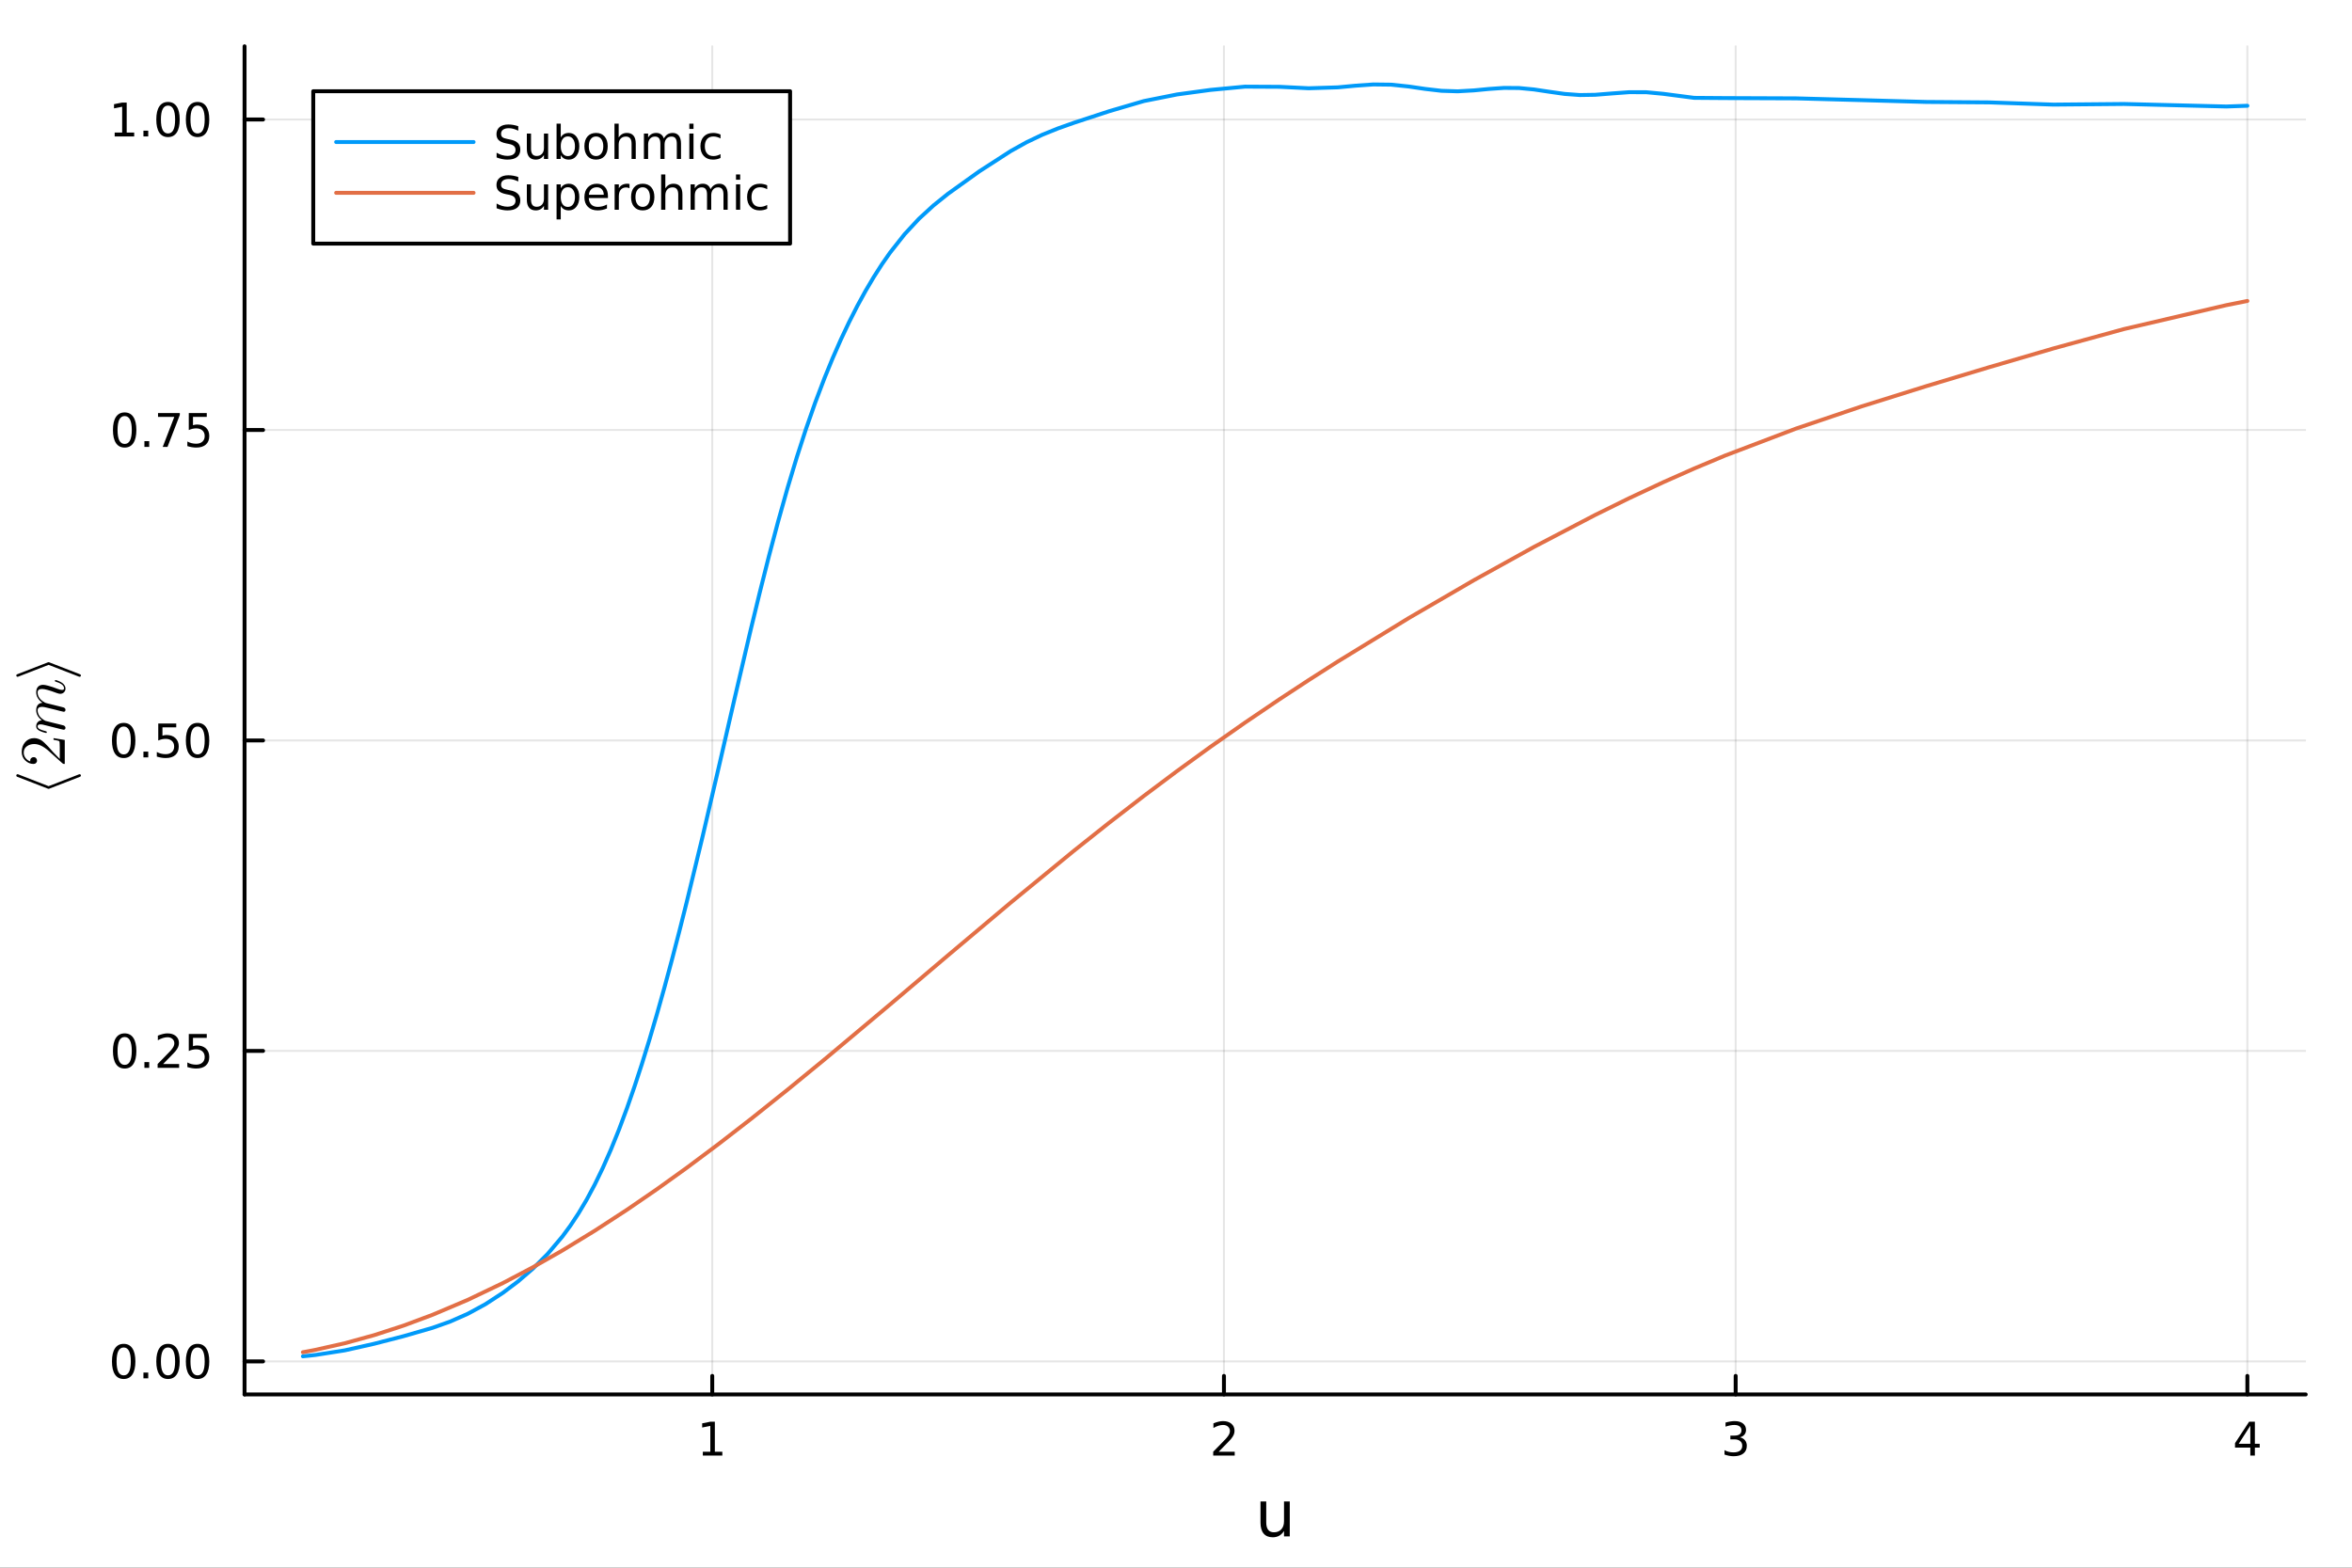<?xml version="1.0" encoding="utf-8"?>
<svg xmlns="http://www.w3.org/2000/svg" xmlns:xlink="http://www.w3.org/1999/xlink" width="600" height="400" viewBox="0 0 2400 1600">
<rect x="0" y="0" width="2400" height="1600" fill="#333333" stroke="none"/>
<defs>
  <clipPath id="clip020">
    <rect x="0" y="0" width="2400" height="1600"/>
  </clipPath>
</defs>
<path clip-path="url(#clip020)" d="M0 1600 L2400 1600 L2400 0 L0 0  Z" fill="#ffffff" fill-rule="evenodd" fill-opacity="1"/>
<defs>
  <clipPath id="clip021">
    <rect x="480" y="0" width="1681" height="1600"/>
  </clipPath>
</defs>
<defs>
  <clipPath id="clip022">
    <rect x="202" y="47" width="2152" height="1377"/>
  </clipPath>
</defs>
<path clip-path="url(#clip020)" d="M249.542 1423.18 L2352.76 1423.18 L2352.76 47.244 L249.542 47.244  Z" fill="#ffffff" fill-rule="evenodd" fill-opacity="1"/>
<defs>
  <clipPath id="clip023">
    <rect x="249" y="47" width="2104" height="1377"/>
  </clipPath>
</defs>
<polyline clip-path="url(#clip023)" style="stroke:#000000; stroke-linecap:round; stroke-linejoin:round; stroke-width:2; stroke-opacity:0.1; fill:none" points="726.786,1423.18 726.786,47.244 "/>
<polyline clip-path="url(#clip023)" style="stroke:#000000; stroke-linecap:round; stroke-linejoin:round; stroke-width:2; stroke-opacity:0.1; fill:none" points="1248.93,1423.18 1248.93,47.244 "/>
<polyline clip-path="url(#clip023)" style="stroke:#000000; stroke-linecap:round; stroke-linejoin:round; stroke-width:2; stroke-opacity:0.1; fill:none" points="1771.08,1423.18 1771.08,47.244 "/>
<polyline clip-path="url(#clip023)" style="stroke:#000000; stroke-linecap:round; stroke-linejoin:round; stroke-width:2; stroke-opacity:0.1; fill:none" points="2293.23,1423.18 2293.23,47.244 "/>
<polyline clip-path="url(#clip020)" style="stroke:#000000; stroke-linecap:round; stroke-linejoin:round; stroke-width:4; stroke-opacity:1; fill:none" points="249.542,1423.18 2352.76,1423.18 "/>
<polyline clip-path="url(#clip020)" style="stroke:#000000; stroke-linecap:round; stroke-linejoin:round; stroke-width:4; stroke-opacity:1; fill:none" points="726.786,1423.18 726.786,1404.28 "/>
<polyline clip-path="url(#clip020)" style="stroke:#000000; stroke-linecap:round; stroke-linejoin:round; stroke-width:4; stroke-opacity:1; fill:none" points="1248.93,1423.18 1248.93,1404.28 "/>
<polyline clip-path="url(#clip020)" style="stroke:#000000; stroke-linecap:round; stroke-linejoin:round; stroke-width:4; stroke-opacity:1; fill:none" points="1771.08,1423.18 1771.08,1404.28 "/>
<polyline clip-path="url(#clip020)" style="stroke:#000000; stroke-linecap:round; stroke-linejoin:round; stroke-width:4; stroke-opacity:1; fill:none" points="2293.23,1423.18 2293.23,1404.28 "/>
<path clip-path="url(#clip020)" d="M717.168 1481.64 L724.807 1481.64 L724.807 1455.28 L716.496 1456.95 L716.496 1452.69 L724.76 1451.02 L729.436 1451.02 L729.436 1481.64 L737.075 1481.64 L737.075 1485.58 L717.168 1485.58 L717.168 1481.64 Z" fill="#000000" fill-rule="evenodd" fill-opacity="1" /><path clip-path="url(#clip020)" d="M1243.59 1481.64 L1259.91 1481.64 L1259.91 1485.58 L1237.96 1485.58 L1237.96 1481.64 Q1240.62 1478.89 1245.21 1474.26 Q1249.81 1469.61 1250.99 1468.27 Q1253.24 1465.74 1254.12 1464.01 Q1255.02 1462.25 1255.02 1460.56 Q1255.02 1457.8 1253.08 1456.07 Q1251.16 1454.33 1248.05 1454.33 Q1245.86 1454.33 1243.4 1455.09 Q1240.97 1455.86 1238.19 1457.41 L1238.19 1452.69 Q1241.02 1451.55 1243.47 1450.97 Q1245.92 1450.39 1247.96 1450.39 Q1253.33 1450.39 1256.53 1453.08 Q1259.72 1455.77 1259.72 1460.26 Q1259.72 1462.39 1258.91 1464.31 Q1258.12 1466.2 1256.02 1468.8 Q1255.44 1469.47 1252.34 1472.69 Q1249.24 1475.88 1243.59 1481.64 Z" fill="#000000" fill-rule="evenodd" fill-opacity="1" /><path clip-path="url(#clip020)" d="M1775.33 1466.95 Q1778.69 1467.66 1780.56 1469.93 Q1782.46 1472.2 1782.46 1475.53 Q1782.46 1480.65 1778.94 1483.45 Q1775.42 1486.25 1768.94 1486.25 Q1766.77 1486.25 1764.45 1485.81 Q1762.16 1485.39 1759.71 1484.54 L1759.71 1480.02 Q1761.65 1481.16 1763.96 1481.74 Q1766.28 1482.32 1768.8 1482.32 Q1773.2 1482.32 1775.49 1480.58 Q1777.81 1478.84 1777.81 1475.53 Q1777.81 1472.48 1775.65 1470.77 Q1773.52 1469.03 1769.71 1469.03 L1765.68 1469.03 L1765.68 1465.19 L1769.89 1465.19 Q1773.34 1465.19 1775.17 1463.82 Q1777 1462.43 1777 1459.84 Q1777 1457.18 1775.1 1455.77 Q1773.22 1454.33 1769.71 1454.33 Q1767.78 1454.33 1765.58 1454.75 Q1763.39 1455.16 1760.75 1456.04 L1760.75 1451.88 Q1763.41 1451.14 1765.72 1450.77 Q1768.06 1450.39 1770.12 1450.39 Q1775.45 1450.39 1778.55 1452.83 Q1781.65 1455.23 1781.65 1459.35 Q1781.65 1462.22 1780.01 1464.21 Q1778.36 1466.18 1775.33 1466.95 Z" fill="#000000" fill-rule="evenodd" fill-opacity="1" /><path clip-path="url(#clip020)" d="M2296.24 1455.09 L2284.43 1473.54 L2296.24 1473.54 L2296.24 1455.09 M2295.01 1451.02 L2300.89 1451.02 L2300.89 1473.54 L2305.82 1473.54 L2305.82 1477.43 L2300.89 1477.43 L2300.89 1485.58 L2296.24 1485.58 L2296.24 1477.43 L2280.64 1477.43 L2280.64 1472.92 L2295.01 1451.02 Z" fill="#000000" fill-rule="evenodd" fill-opacity="1" /><path clip-path="url(#clip020)" d="M1286.22 1553.98 L1286.22 1532.4 L1292.08 1532.4 L1292.08 1553.75 Q1292.08 1558.81 1294.05 1561.36 Q1296.02 1563.87 1299.97 1563.87 Q1304.71 1563.87 1307.45 1560.85 Q1310.22 1557.83 1310.22 1552.61 L1310.22 1532.4 L1316.08 1532.4 L1316.08 1568.04 L1310.22 1568.04 L1310.22 1562.57 Q1308.09 1565.82 1305.25 1567.41 Q1302.45 1568.97 1298.73 1568.97 Q1292.59 1568.97 1289.4 1565.15 Q1286.22 1561.33 1286.22 1553.98 M1300.96 1531.54 L1300.96 1531.54 Z" fill="#000000" fill-rule="evenodd" fill-opacity="1" /><polyline clip-path="url(#clip023)" style="stroke:#000000; stroke-linecap:round; stroke-linejoin:round; stroke-width:2; stroke-opacity:0.1; fill:none" points="249.542,1389.46 2352.76,1389.46 "/>
<polyline clip-path="url(#clip023)" style="stroke:#000000; stroke-linecap:round; stroke-linejoin:round; stroke-width:2; stroke-opacity:0.1; fill:none" points="249.542,1072.58 2352.76,1072.58 "/>
<polyline clip-path="url(#clip023)" style="stroke:#000000; stroke-linecap:round; stroke-linejoin:round; stroke-width:2; stroke-opacity:0.1; fill:none" points="249.542,755.71 2352.76,755.71 "/>
<polyline clip-path="url(#clip023)" style="stroke:#000000; stroke-linecap:round; stroke-linejoin:round; stroke-width:2; stroke-opacity:0.1; fill:none" points="249.542,438.836 2352.76,438.836 "/>
<polyline clip-path="url(#clip023)" style="stroke:#000000; stroke-linecap:round; stroke-linejoin:round; stroke-width:2; stroke-opacity:0.1; fill:none" points="249.542,121.961 2352.76,121.961 "/>
<polyline clip-path="url(#clip020)" style="stroke:#000000; stroke-linecap:round; stroke-linejoin:round; stroke-width:4; stroke-opacity:1; fill:none" points="249.542,1423.18 249.542,47.244 "/>
<polyline clip-path="url(#clip020)" style="stroke:#000000; stroke-linecap:round; stroke-linejoin:round; stroke-width:4; stroke-opacity:1; fill:none" points="249.542,1389.46 268.44,1389.46 "/>
<polyline clip-path="url(#clip020)" style="stroke:#000000; stroke-linecap:round; stroke-linejoin:round; stroke-width:4; stroke-opacity:1; fill:none" points="249.542,1072.58 268.44,1072.58 "/>
<polyline clip-path="url(#clip020)" style="stroke:#000000; stroke-linecap:round; stroke-linejoin:round; stroke-width:4; stroke-opacity:1; fill:none" points="249.542,755.71 268.44,755.71 "/>
<polyline clip-path="url(#clip020)" style="stroke:#000000; stroke-linecap:round; stroke-linejoin:round; stroke-width:4; stroke-opacity:1; fill:none" points="249.542,438.836 268.44,438.836 "/>
<polyline clip-path="url(#clip020)" style="stroke:#000000; stroke-linecap:round; stroke-linejoin:round; stroke-width:4; stroke-opacity:1; fill:none" points="249.542,121.961 268.44,121.961 "/>
<path clip-path="url(#clip020)" d="M126.205 1375.26 Q122.593 1375.26 120.765 1378.82 Q118.959 1382.36 118.959 1389.49 Q118.959 1396.6 120.765 1400.16 Q122.593 1403.71 126.205 1403.71 Q129.839 1403.71 131.644 1400.16 Q133.473 1396.6 133.473 1389.49 Q133.473 1382.36 131.644 1378.82 Q129.839 1375.26 126.205 1375.26 M126.205 1371.55 Q132.015 1371.55 135.07 1376.16 Q138.149 1380.74 138.149 1389.49 Q138.149 1398.22 135.07 1402.83 Q132.015 1407.41 126.205 1407.41 Q120.394 1407.41 117.316 1402.83 Q114.26 1398.22 114.26 1389.49 Q114.26 1380.74 117.316 1376.16 Q120.394 1371.55 126.205 1371.55 Z" fill="#000000" fill-rule="evenodd" fill-opacity="1" /><path clip-path="url(#clip020)" d="M146.366 1400.86 L151.251 1400.86 L151.251 1406.74 L146.366 1406.74 L146.366 1400.86 Z" fill="#000000" fill-rule="evenodd" fill-opacity="1" /><path clip-path="url(#clip020)" d="M171.436 1375.26 Q167.825 1375.26 165.996 1378.82 Q164.19 1382.36 164.19 1389.49 Q164.19 1396.6 165.996 1400.16 Q167.825 1403.71 171.436 1403.71 Q175.07 1403.71 176.876 1400.16 Q178.704 1396.6 178.704 1389.49 Q178.704 1382.36 176.876 1378.82 Q175.07 1375.26 171.436 1375.26 M171.436 1371.55 Q177.246 1371.55 180.301 1376.16 Q183.38 1380.74 183.38 1389.49 Q183.38 1398.22 180.301 1402.83 Q177.246 1407.41 171.436 1407.41 Q165.626 1407.41 162.547 1402.83 Q159.491 1398.22 159.491 1389.49 Q159.491 1380.74 162.547 1376.16 Q165.626 1371.55 171.436 1371.55 Z" fill="#000000" fill-rule="evenodd" fill-opacity="1" /><path clip-path="url(#clip020)" d="M201.598 1375.26 Q197.987 1375.26 196.158 1378.82 Q194.352 1382.36 194.352 1389.49 Q194.352 1396.6 196.158 1400.16 Q197.987 1403.71 201.598 1403.71 Q205.232 1403.71 207.037 1400.16 Q208.866 1396.6 208.866 1389.49 Q208.866 1382.36 207.037 1378.82 Q205.232 1375.26 201.598 1375.26 M201.598 1371.55 Q207.408 1371.55 210.463 1376.16 Q213.542 1380.74 213.542 1389.49 Q213.542 1398.22 210.463 1402.83 Q207.408 1407.41 201.598 1407.41 Q195.787 1407.41 192.709 1402.83 Q189.653 1398.22 189.653 1389.49 Q189.653 1380.74 192.709 1376.16 Q195.787 1371.55 201.598 1371.55 Z" fill="#000000" fill-rule="evenodd" fill-opacity="1" /><path clip-path="url(#clip020)" d="M127.2 1058.38 Q123.589 1058.38 121.76 1061.95 Q119.955 1065.49 119.955 1072.62 Q119.955 1079.73 121.76 1083.29 Q123.589 1086.83 127.2 1086.83 Q130.834 1086.83 132.64 1083.29 Q134.468 1079.73 134.468 1072.62 Q134.468 1065.49 132.64 1061.95 Q130.834 1058.38 127.2 1058.38 M127.2 1054.68 Q133.01 1054.68 136.066 1059.29 Q139.144 1063.87 139.144 1072.62 Q139.144 1081.35 136.066 1085.95 Q133.01 1090.54 127.2 1090.54 Q121.39 1090.54 118.311 1085.95 Q115.256 1081.35 115.256 1072.62 Q115.256 1063.87 118.311 1059.29 Q121.39 1054.68 127.2 1054.68 Z" fill="#000000" fill-rule="evenodd" fill-opacity="1" /><path clip-path="url(#clip020)" d="M147.362 1083.98 L152.246 1083.98 L152.246 1089.86 L147.362 1089.86 L147.362 1083.98 Z" fill="#000000" fill-rule="evenodd" fill-opacity="1" /><path clip-path="url(#clip020)" d="M166.459 1085.93 L182.778 1085.93 L182.778 1089.86 L160.834 1089.86 L160.834 1085.93 Q163.496 1083.17 168.079 1078.54 Q172.686 1073.89 173.866 1072.55 Q176.112 1070.03 176.991 1068.29 Q177.894 1066.53 177.894 1064.84 Q177.894 1062.09 175.95 1060.35 Q174.028 1058.61 170.927 1058.61 Q168.727 1058.61 166.274 1059.38 Q163.843 1060.14 161.065 1061.69 L161.065 1056.97 Q163.89 1055.84 166.343 1055.26 Q168.797 1054.68 170.834 1054.68 Q176.204 1054.68 179.399 1057.36 Q182.593 1060.05 182.593 1064.54 Q182.593 1066.67 181.783 1068.59 Q180.996 1070.49 178.889 1073.08 Q178.311 1073.75 175.209 1076.97 Q172.107 1080.16 166.459 1085.93 Z" fill="#000000" fill-rule="evenodd" fill-opacity="1" /><path clip-path="url(#clip020)" d="M192.639 1055.3 L210.996 1055.3 L210.996 1059.24 L196.922 1059.24 L196.922 1067.71 Q197.94 1067.36 198.959 1067.2 Q199.977 1067.02 200.996 1067.02 Q206.783 1067.02 210.162 1070.19 Q213.542 1073.36 213.542 1078.78 Q213.542 1084.35 210.07 1087.46 Q206.598 1090.54 200.278 1090.54 Q198.102 1090.54 195.834 1090.16 Q193.588 1089.79 191.181 1089.05 L191.181 1084.35 Q193.264 1085.49 195.487 1086.04 Q197.709 1086.6 200.186 1086.6 Q204.19 1086.6 206.528 1084.49 Q208.866 1082.39 208.866 1078.78 Q208.866 1075.16 206.528 1073.06 Q204.19 1070.95 200.186 1070.95 Q198.311 1070.95 196.436 1071.37 Q194.584 1071.79 192.639 1072.66 L192.639 1055.3 Z" fill="#000000" fill-rule="evenodd" fill-opacity="1" /><path clip-path="url(#clip020)" d="M126.205 741.508 Q122.593 741.508 120.765 745.073 Q118.959 748.615 118.959 755.744 Q118.959 762.851 120.765 766.416 Q122.593 769.957 126.205 769.957 Q129.839 769.957 131.644 766.416 Q133.473 762.851 133.473 755.744 Q133.473 748.615 131.644 745.073 Q129.839 741.508 126.205 741.508 M126.205 737.805 Q132.015 737.805 135.07 742.411 Q138.149 746.995 138.149 755.744 Q138.149 764.471 135.07 769.078 Q132.015 773.661 126.205 773.661 Q120.394 773.661 117.316 769.078 Q114.26 764.471 114.26 755.744 Q114.26 746.995 117.316 742.411 Q120.394 737.805 126.205 737.805 Z" fill="#000000" fill-rule="evenodd" fill-opacity="1" /><path clip-path="url(#clip020)" d="M146.366 767.11 L151.251 767.11 L151.251 772.99 L146.366 772.99 L146.366 767.11 Z" fill="#000000" fill-rule="evenodd" fill-opacity="1" /><path clip-path="url(#clip020)" d="M161.482 738.43 L179.839 738.43 L179.839 742.365 L165.765 742.365 L165.765 750.837 Q166.783 750.49 167.802 750.328 Q168.82 750.143 169.839 750.143 Q175.626 750.143 179.005 753.314 Q182.385 756.485 182.385 761.902 Q182.385 767.481 178.913 770.582 Q175.44 773.661 169.121 773.661 Q166.945 773.661 164.677 773.291 Q162.431 772.92 160.024 772.18 L160.024 767.481 Q162.107 768.615 164.329 769.17 Q166.552 769.726 169.028 769.726 Q173.033 769.726 175.371 767.619 Q177.709 765.513 177.709 761.902 Q177.709 758.291 175.371 756.184 Q173.033 754.078 169.028 754.078 Q167.153 754.078 165.278 754.494 Q163.427 754.911 161.482 755.791 L161.482 738.43 Z" fill="#000000" fill-rule="evenodd" fill-opacity="1" /><path clip-path="url(#clip020)" d="M201.598 741.508 Q197.987 741.508 196.158 745.073 Q194.352 748.615 194.352 755.744 Q194.352 762.851 196.158 766.416 Q197.987 769.957 201.598 769.957 Q205.232 769.957 207.037 766.416 Q208.866 762.851 208.866 755.744 Q208.866 748.615 207.037 745.073 Q205.232 741.508 201.598 741.508 M201.598 737.805 Q207.408 737.805 210.463 742.411 Q213.542 746.995 213.542 755.744 Q213.542 764.471 210.463 769.078 Q207.408 773.661 201.598 773.661 Q195.787 773.661 192.709 769.078 Q189.653 764.471 189.653 755.744 Q189.653 746.995 192.709 742.411 Q195.787 737.805 201.598 737.805 Z" fill="#000000" fill-rule="evenodd" fill-opacity="1" /><path clip-path="url(#clip020)" d="M127.2 424.634 Q123.589 424.634 121.76 428.199 Q119.955 431.741 119.955 438.87 Q119.955 445.977 121.76 449.542 Q123.589 453.083 127.2 453.083 Q130.834 453.083 132.64 449.542 Q134.468 445.977 134.468 438.87 Q134.468 431.741 132.64 428.199 Q130.834 424.634 127.2 424.634 M127.2 420.931 Q133.01 420.931 136.066 425.537 Q139.144 430.12 139.144 438.87 Q139.144 447.597 136.066 452.204 Q133.01 456.787 127.2 456.787 Q121.39 456.787 118.311 452.204 Q115.256 447.597 115.256 438.87 Q115.256 430.12 118.311 425.537 Q121.39 420.931 127.2 420.931 Z" fill="#000000" fill-rule="evenodd" fill-opacity="1" /><path clip-path="url(#clip020)" d="M147.362 450.236 L152.246 450.236 L152.246 456.116 L147.362 456.116 L147.362 450.236 Z" fill="#000000" fill-rule="evenodd" fill-opacity="1" /><path clip-path="url(#clip020)" d="M161.251 421.556 L183.473 421.556 L183.473 423.546 L170.927 456.116 L166.042 456.116 L177.848 425.491 L161.251 425.491 L161.251 421.556 Z" fill="#000000" fill-rule="evenodd" fill-opacity="1" /><path clip-path="url(#clip020)" d="M192.639 421.556 L210.996 421.556 L210.996 425.491 L196.922 425.491 L196.922 433.963 Q197.94 433.616 198.959 433.454 Q199.977 433.268 200.996 433.268 Q206.783 433.268 210.162 436.44 Q213.542 439.611 213.542 445.028 Q213.542 450.606 210.07 453.708 Q206.598 456.787 200.278 456.787 Q198.102 456.787 195.834 456.417 Q193.588 456.046 191.181 455.305 L191.181 450.606 Q193.264 451.741 195.487 452.296 Q197.709 452.852 200.186 452.852 Q204.19 452.852 206.528 450.745 Q208.866 448.639 208.866 445.028 Q208.866 441.417 206.528 439.31 Q204.19 437.204 200.186 437.204 Q198.311 437.204 196.436 437.62 Q194.584 438.037 192.639 438.917 L192.639 421.556 Z" fill="#000000" fill-rule="evenodd" fill-opacity="1" /><path clip-path="url(#clip020)" d="M117.015 135.306 L124.654 135.306 L124.654 108.941 L116.343 110.607 L116.343 106.348 L124.607 104.681 L129.283 104.681 L129.283 135.306 L136.922 135.306 L136.922 139.241 L117.015 139.241 L117.015 135.306 Z" fill="#000000" fill-rule="evenodd" fill-opacity="1" /><path clip-path="url(#clip020)" d="M146.366 133.362 L151.251 133.362 L151.251 139.241 L146.366 139.241 L146.366 133.362 Z" fill="#000000" fill-rule="evenodd" fill-opacity="1" /><path clip-path="url(#clip020)" d="M171.436 107.76 Q167.825 107.76 165.996 111.325 Q164.19 114.867 164.19 121.996 Q164.19 129.103 165.996 132.667 Q167.825 136.209 171.436 136.209 Q175.07 136.209 176.876 132.667 Q178.704 129.103 178.704 121.996 Q178.704 114.867 176.876 111.325 Q175.07 107.76 171.436 107.76 M171.436 104.056 Q177.246 104.056 180.301 108.663 Q183.38 113.246 183.38 121.996 Q183.38 130.723 180.301 135.329 Q177.246 139.913 171.436 139.913 Q165.626 139.913 162.547 135.329 Q159.491 130.723 159.491 121.996 Q159.491 113.246 162.547 108.663 Q165.626 104.056 171.436 104.056 Z" fill="#000000" fill-rule="evenodd" fill-opacity="1" /><path clip-path="url(#clip020)" d="M201.598 107.76 Q197.987 107.76 196.158 111.325 Q194.352 114.867 194.352 121.996 Q194.352 129.103 196.158 132.667 Q197.987 136.209 201.598 136.209 Q205.232 136.209 207.037 132.667 Q208.866 129.103 208.866 121.996 Q208.866 114.867 207.037 111.325 Q205.232 107.76 201.598 107.76 M201.598 104.056 Q207.408 104.056 210.463 108.663 Q213.542 113.246 213.542 121.996 Q213.542 130.723 210.463 135.329 Q207.408 139.913 201.598 139.913 Q195.787 139.913 192.709 135.329 Q189.653 130.723 189.653 121.996 Q189.653 113.246 192.709 108.663 Q195.787 104.056 201.598 104.056 Z" fill="#000000" fill-rule="evenodd" fill-opacity="1" /><path clip-path="url(#clip020)" d="M81.253 790.173 Q81.801 790.173 82.187 790.559 Q82.573 790.946 82.573 791.493 Q82.573 792.427 81.704 792.749 L50.046 805.02 Q49.917 805.084 49.595 805.084 Q49.273 805.084 49.144 805.02 L17.485 792.749 Q16.616 792.427 16.616 791.493 Q16.616 790.946 17.002 790.559 Q17.389 790.173 17.936 790.173 Q18.258 790.173 18.387 790.237 L49.595 802.379 L80.802 790.237 Q80.931 790.173 81.253 790.173 Z" fill="#000000" fill-rule="evenodd" fill-opacity="1" /><path clip-path="url(#clip020)" d="M66.084 779.693 Q64.892 779.693 64.538 779.596 Q64.184 779.467 63.636 778.952 L49.53 766.295 Q41.736 759.371 34.941 759.371 Q30.529 759.371 27.373 761.69 Q24.216 763.976 24.216 768.195 Q24.216 771.094 25.988 773.541 Q27.759 775.989 30.915 777.116 Q30.851 776.923 30.851 776.247 Q30.851 774.604 31.881 773.702 Q32.912 772.768 34.297 772.768 Q36.068 772.768 36.938 773.928 Q37.775 775.055 37.775 776.182 Q37.775 776.633 37.678 777.245 Q37.582 777.825 36.68 778.759 Q35.746 779.693 34.104 779.693 Q29.498 779.693 25.827 776.215 Q22.155 772.704 22.155 767.358 Q22.155 761.303 25.762 757.342 Q29.337 753.348 34.941 753.348 Q36.906 753.348 38.709 753.96 Q40.48 754.54 41.865 755.345 Q43.25 756.118 45.472 758.244 Q47.694 760.369 49.273 762.076 Q50.851 763.783 54.2 767.616 L60.996 774.604 L60.996 762.72 Q60.996 756.923 60.48 756.472 Q59.546 755.828 54.619 755.023 L54.619 753.348 L66.084 755.216 L66.084 779.693 Z" fill="#000000" fill-rule="evenodd" fill-opacity="1" /><path clip-path="url(#clip020)" d="M56.648 694.043 Q56.905 694.043 57.904 694.333 Q58.902 694.623 60.448 695.331 Q61.994 696.008 63.411 696.974 Q64.796 697.908 65.826 699.454 Q66.825 700.968 66.825 702.707 Q66.825 705.025 65.279 706.571 Q63.733 708.117 61.414 708.117 Q60.158 708.117 57.775 707.248 Q46.889 703.158 42.992 703.158 Q38.387 703.158 38.387 706.732 Q38.387 708.761 39.224 710.597 Q40.062 712.433 41.221 713.624 Q42.381 714.816 43.701 715.75 Q45.022 716.684 45.891 717.103 Q46.761 717.489 47.147 717.586 L63.057 721.547 Q64.409 721.869 65.053 722.095 Q65.698 722.32 66.245 722.932 Q66.825 723.544 66.825 724.51 Q66.825 725.315 66.342 725.895 Q65.859 726.442 65.021 726.442 Q64.892 726.442 64.216 726.281 Q63.54 726.12 62.606 725.895 Q61.672 725.669 61.124 725.573 Q56.744 724.413 56.133 724.252 L48.468 722.417 Q44.667 721.418 42.992 721.418 Q38.387 721.418 38.387 724.993 Q38.387 726.764 39.063 728.439 Q39.708 730.082 40.609 731.209 Q41.511 732.336 42.767 733.367 Q43.991 734.365 44.828 734.88 Q45.633 735.363 46.438 735.75 L49.724 736.587 Q50.625 736.78 54.136 737.714 L60.094 739.164 Q64.538 740.194 64.957 740.42 Q65.859 740.742 66.342 741.45 Q66.825 742.159 66.825 742.867 Q66.825 743.672 66.342 744.22 Q65.859 744.767 65.021 744.767 Q64.892 744.767 64.409 744.671 Q63.926 744.574 63.25 744.413 Q62.574 744.252 62.187 744.188 L46.954 740.355 Q44.184 739.647 43.315 739.486 Q42.413 739.292 41.414 739.292 Q38.387 739.292 38.387 741.354 Q38.387 743.028 40.384 744.123 Q42.381 745.218 46.245 746.152 Q47.308 746.442 47.533 746.635 Q47.759 746.796 47.759 747.28 Q47.727 748.085 47.083 748.085 Q46.922 748.085 45.891 747.827 Q44.86 747.569 43.315 747.086 Q41.736 746.571 40.706 746.024 Q40.03 745.701 39.579 745.412 Q39.128 745.122 38.419 744.542 Q37.711 743.962 37.324 743.093 Q36.938 742.223 36.938 741.16 Q36.938 738.809 38.452 737.07 Q39.965 735.299 42.67 735.074 Q36.938 730.79 36.938 724.8 Q36.938 721.418 38.645 719.389 Q40.287 717.489 43.315 717.264 Q36.938 712.819 36.938 706.507 Q36.938 702.868 38.838 700.903 Q40.706 698.939 43.991 698.939 Q45.698 698.939 48.951 699.808 Q52.171 700.678 53.782 701.257 Q55.392 701.837 58.483 702.964 Q61.447 704.156 63.186 704.156 Q64.313 704.156 64.828 703.769 Q65.343 703.383 65.343 702.546 Q65.343 701.257 64.603 700.13 Q63.83 699.003 62.574 698.198 Q61.285 697.36 59.997 696.813 Q58.677 696.265 57.195 695.847 Q56.39 695.589 56.197 695.46 Q56.004 695.299 56.004 694.848 Q56.004 694.043 56.648 694.043 Z" fill="#000000" fill-rule="evenodd" fill-opacity="1" /><path clip-path="url(#clip020)" d="M49.144 675.916 Q49.273 675.852 49.595 675.852 Q49.917 675.852 50.046 675.916 L81.704 688.187 Q82.573 688.509 82.573 689.411 Q82.573 689.958 82.187 690.345 Q81.801 690.731 81.253 690.731 Q80.931 690.731 80.802 690.667 L49.595 678.557 L18.387 690.667 Q18.258 690.731 17.936 690.731 Q17.389 690.731 17.002 690.345 Q16.616 689.958 16.616 689.411 Q16.616 688.509 17.485 688.187 L49.144 675.916 Z" fill="#000000" fill-rule="evenodd" fill-opacity="1" /><polyline clip-path="url(#clip023)" style="stroke:#009af9; stroke-linecap:round; stroke-linejoin:round; stroke-width:4; stroke-opacity:1; fill:none" points="309.067,1384.24 315.526,1383.6 321.985,1382.88 351.846,1378.19 381.708,1371.49 411.569,1363.79 441.43,1355.17 459.376,1348.79 477.321,1340.87 495.267,1331.11 513.212,1319.42 528.385,1308 543.557,1294.97 558.73,1279.87 573.903,1261.97 582.144,1250.75 590.384,1238.27 598.625,1224.4 606.866,1209.01 615.107,1192 623.348,1173.32 631.589,1152.94 639.83,1130.86 647.427,1109.03 655.024,1085.81 662.622,1061.28 670.219,1035.48 677.816,1008.49 685.414,980.384 693.011,951.237 700.609,921.142 716.899,853.911 733.189,784.086 749.48,713.371 765.77,643.828 775.207,604.929 784.644,567.529 794.081,531.943 803.518,498.403 812.955,467.043 822.392,437.904 831.829,410.944 841.266,386.058 849.652,365.57 858.039,346.506 866.425,328.766 874.812,312.27 883.198,296.952 891.584,282.766 899.971,269.679 908.357,257.658 923.066,239.03 937.774,223.232 952.482,209.74 967.191,197.891 999.263,174.907 1031.34,154.192 1047.47,145.205 1063.6,137.513 1079.73,131.009 1095.86,125.303 1131.53,113.599 1167.2,103.147 1201.14,96.385 1235.08,91.779 1270.37,88.424 1305.66,88.602 1335.37,90.075 1365.07,89.151 1383.21,87.461 1401.34,86.186 1419.47,86.405 1437.61,88.309 1454.22,90.751 1470.83,92.675 1487.44,93.2 1504.05,92.258 1519.4,90.781 1534.74,89.716 1550.08,89.839 1565.42,91.32 1580.96,93.661 1596.51,95.857 1612.05,96.999 1627.59,96.753 1645.01,95.365 1662.42,94.083 1679.84,94.119 1697.26,95.765 1728.82,99.873 1760.39,100.101 1832.67,100.388 1899.6,102.205 1965.58,104.046 2029.64,104.5 2095.31,106.761 2167.27,106.119 2271.79,108.695 2293.23,107.94 "/>
<polyline clip-path="url(#clip023)" style="stroke:#e26f46; stroke-linecap:round; stroke-linejoin:round; stroke-width:4; stroke-opacity:1; fill:none" points="309.067,1380.1 312.296,1379.52 315.526,1378.91 318.755,1378.29 321.985,1377.65 351.846,1370.91 381.708,1362.69 411.569,1353 441.43,1341.87 477.321,1326.65 513.212,1309.47 543.557,1293.49 573.903,1276.23 606.866,1256.11 639.83,1234.66 670.219,1213.8 700.609,1191.98 733.189,1167.63 765.77,1142.4 803.518,1112.26 841.266,1081.33 908.357,1025.06 967.191,975.174 1031.34,921.189 1095.86,868.27 1131.53,839.92 1167.2,812.354 1201.14,786.919 1235.08,762.291 1270.37,737.544 1305.66,713.644 1335.37,694.145 1365.07,675.168 1437.61,630.749 1504.05,592.118 1565.42,558.128 1627.59,525.638 1662.42,508.465 1697.26,492.145 1728.82,478.147 1760.39,464.92 1832.67,437.415 1899.6,414.777 1965.58,394.107 2029.64,374.817 2095.31,355.626 2167.27,335.854 2271.79,311.442 2293.23,307.175 "/>
<path clip-path="url(#clip020)" d="M319.649 248.629 L806.219 248.629 L806.219 93.109 L319.649 93.109  Z" fill="#ffffff" fill-rule="evenodd" fill-opacity="1"/>
<polyline clip-path="url(#clip020)" style="stroke:#000000; stroke-linecap:round; stroke-linejoin:round; stroke-width:4; stroke-opacity:1; fill:none" points="319.649,248.629 806.219,248.629 806.219,93.109 319.649,93.109 319.649,248.629 "/>
<polyline clip-path="url(#clip020)" style="stroke:#009af9; stroke-linecap:round; stroke-linejoin:round; stroke-width:4; stroke-opacity:1; fill:none" points="343.018,144.949 483.232,144.949 "/>
<path clip-path="url(#clip020)" d="M528.847 128.803 L528.847 133.363 Q526.185 132.09 523.824 131.465 Q521.463 130.84 519.263 130.84 Q515.444 130.84 513.361 132.321 Q511.301 133.803 511.301 136.534 Q511.301 138.826 512.666 140.007 Q514.055 141.164 517.898 141.882 L520.722 142.46 Q525.953 143.456 528.43 145.979 Q530.93 148.479 530.93 152.692 Q530.93 157.715 527.55 160.307 Q524.194 162.9 517.689 162.9 Q515.236 162.9 512.458 162.344 Q509.703 161.789 506.74 160.701 L506.74 155.886 Q509.588 157.483 512.319 158.293 Q515.051 159.104 517.689 159.104 Q521.694 159.104 523.87 157.53 Q526.046 155.956 526.046 153.039 Q526.046 150.493 524.472 149.057 Q522.921 147.622 519.356 146.905 L516.509 146.349 Q511.277 145.307 508.939 143.085 Q506.602 140.863 506.602 136.905 Q506.602 132.321 509.819 129.682 Q513.06 127.044 518.731 127.044 Q521.162 127.044 523.685 127.483 Q526.208 127.923 528.847 128.803 Z" fill="#000000" fill-rule="evenodd" fill-opacity="1" /><path clip-path="url(#clip020)" d="M537.597 151.997 L537.597 136.303 L541.856 136.303 L541.856 151.835 Q541.856 155.516 543.291 157.368 Q544.726 159.196 547.597 159.196 Q551.046 159.196 553.036 156.997 Q555.05 154.798 555.05 151.002 L555.05 136.303 L559.31 136.303 L559.31 162.229 L555.05 162.229 L555.05 158.247 Q553.499 160.608 551.439 161.766 Q549.402 162.9 546.694 162.9 Q542.226 162.9 539.912 160.122 Q537.597 157.344 537.597 151.997 M548.314 135.678 L548.314 135.678 Z" fill="#000000" fill-rule="evenodd" fill-opacity="1" /><path clip-path="url(#clip020)" d="M586.694 149.289 Q586.694 144.59 584.749 141.928 Q582.828 139.243 579.448 139.243 Q576.069 139.243 574.124 141.928 Q572.203 144.59 572.203 149.289 Q572.203 153.988 574.124 156.673 Q576.069 159.335 579.448 159.335 Q582.828 159.335 584.749 156.673 Q586.694 153.988 586.694 149.289 M572.203 140.238 Q573.546 137.923 575.583 136.812 Q577.643 135.678 580.49 135.678 Q585.212 135.678 588.152 139.428 Q591.115 143.178 591.115 149.289 Q591.115 155.4 588.152 159.15 Q585.212 162.9 580.49 162.9 Q577.643 162.9 575.583 161.789 Q573.546 160.655 572.203 158.34 L572.203 162.229 L567.921 162.229 L567.921 126.21 L572.203 126.21 L572.203 140.238 Z" fill="#000000" fill-rule="evenodd" fill-opacity="1" /><path clip-path="url(#clip020)" d="M608.221 139.289 Q604.795 139.289 602.805 141.974 Q600.814 144.636 600.814 149.289 Q600.814 153.942 602.782 156.627 Q604.772 159.289 608.221 159.289 Q611.624 159.289 613.615 156.604 Q615.606 153.918 615.606 149.289 Q615.606 144.682 613.615 141.997 Q611.624 139.289 608.221 139.289 M608.221 135.678 Q613.777 135.678 616.948 139.289 Q620.119 142.9 620.119 149.289 Q620.119 155.655 616.948 159.289 Q613.777 162.9 608.221 162.9 Q602.643 162.9 599.471 159.289 Q596.323 155.655 596.323 149.289 Q596.323 142.9 599.471 139.289 Q602.643 135.678 608.221 135.678 Z" fill="#000000" fill-rule="evenodd" fill-opacity="1" /><path clip-path="url(#clip020)" d="M648.73 146.581 L648.73 162.229 L644.471 162.229 L644.471 146.719 Q644.471 143.039 643.036 141.21 Q641.601 139.382 638.73 139.382 Q635.281 139.382 633.291 141.581 Q631.3 143.78 631.3 147.576 L631.3 162.229 L627.018 162.229 L627.018 126.21 L631.3 126.21 L631.3 140.331 Q632.828 137.993 634.888 136.835 Q636.971 135.678 639.679 135.678 Q644.147 135.678 646.439 138.456 Q648.73 141.21 648.73 146.581 Z" fill="#000000" fill-rule="evenodd" fill-opacity="1" /><path clip-path="url(#clip020)" d="M677.411 141.28 Q679.008 138.409 681.23 137.044 Q683.452 135.678 686.462 135.678 Q690.513 135.678 692.712 138.525 Q694.911 141.349 694.911 146.581 L694.911 162.229 L690.628 162.229 L690.628 146.719 Q690.628 142.993 689.309 141.187 Q687.989 139.382 685.281 139.382 Q681.971 139.382 680.05 141.581 Q678.128 143.78 678.128 147.576 L678.128 162.229 L673.846 162.229 L673.846 146.719 Q673.846 142.969 672.527 141.187 Q671.207 139.382 668.452 139.382 Q665.189 139.382 663.267 141.604 Q661.346 143.803 661.346 147.576 L661.346 162.229 L657.064 162.229 L657.064 136.303 L661.346 136.303 L661.346 140.331 Q662.804 137.946 664.841 136.812 Q666.878 135.678 669.679 135.678 Q672.503 135.678 674.471 137.113 Q676.462 138.548 677.411 141.28 Z" fill="#000000" fill-rule="evenodd" fill-opacity="1" /><path clip-path="url(#clip020)" d="M703.406 136.303 L707.665 136.303 L707.665 162.229 L703.406 162.229 L703.406 136.303 M703.406 126.21 L707.665 126.21 L707.665 131.604 L703.406 131.604 L703.406 126.21 Z" fill="#000000" fill-rule="evenodd" fill-opacity="1" /><path clip-path="url(#clip020)" d="M735.235 137.298 L735.235 141.28 Q733.429 140.284 731.6 139.798 Q729.795 139.289 727.943 139.289 Q723.799 139.289 721.508 141.928 Q719.216 144.544 719.216 149.289 Q719.216 154.034 721.508 156.673 Q723.799 159.289 727.943 159.289 Q729.795 159.289 731.6 158.803 Q733.429 158.293 735.235 157.298 L735.235 161.233 Q733.452 162.067 731.531 162.483 Q729.633 162.9 727.48 162.9 Q721.624 162.9 718.174 159.219 Q714.725 155.539 714.725 149.289 Q714.725 142.946 718.198 139.312 Q721.693 135.678 727.758 135.678 Q729.725 135.678 731.6 136.095 Q733.475 136.488 735.235 137.298 Z" fill="#000000" fill-rule="evenodd" fill-opacity="1" /><polyline clip-path="url(#clip020)" style="stroke:#e26f46; stroke-linecap:round; stroke-linejoin:round; stroke-width:4; stroke-opacity:1; fill:none" points="343.018,196.789 483.232,196.789 "/>
<path clip-path="url(#clip020)" d="M528.847 180.643 L528.847 185.203 Q526.185 183.93 523.824 183.305 Q521.463 182.68 519.263 182.68 Q515.444 182.68 513.361 184.161 Q511.301 185.643 511.301 188.374 Q511.301 190.666 512.666 191.847 Q514.055 193.004 517.898 193.722 L520.722 194.3 Q525.953 195.296 528.43 197.819 Q530.93 200.319 530.93 204.532 Q530.93 209.555 527.55 212.147 Q524.194 214.74 517.689 214.74 Q515.236 214.74 512.458 214.184 Q509.703 213.629 506.74 212.541 L506.74 207.726 Q509.588 209.323 512.319 210.133 Q515.051 210.944 517.689 210.944 Q521.694 210.944 523.87 209.37 Q526.046 207.796 526.046 204.879 Q526.046 202.333 524.472 200.897 Q522.921 199.462 519.356 198.745 L516.509 198.189 Q511.277 197.147 508.939 194.925 Q506.602 192.703 506.602 188.745 Q506.602 184.161 509.819 181.522 Q513.06 178.884 518.731 178.884 Q521.162 178.884 523.685 179.323 Q526.208 179.763 528.847 180.643 Z" fill="#000000" fill-rule="evenodd" fill-opacity="1" /><path clip-path="url(#clip020)" d="M537.597 203.837 L537.597 188.143 L541.856 188.143 L541.856 203.675 Q541.856 207.356 543.291 209.208 Q544.726 211.036 547.597 211.036 Q551.046 211.036 553.036 208.837 Q555.05 206.638 555.05 202.842 L555.05 188.143 L559.31 188.143 L559.31 214.069 L555.05 214.069 L555.05 210.087 Q553.499 212.448 551.439 213.606 Q549.402 214.74 546.694 214.74 Q542.226 214.74 539.912 211.962 Q537.597 209.184 537.597 203.837 M548.314 187.518 L548.314 187.518 Z" fill="#000000" fill-rule="evenodd" fill-opacity="1" /><path clip-path="url(#clip020)" d="M572.203 210.18 L572.203 223.93 L567.921 223.93 L567.921 188.143 L572.203 188.143 L572.203 192.078 Q573.546 189.763 575.583 188.652 Q577.643 187.518 580.49 187.518 Q585.212 187.518 588.152 191.268 Q591.115 195.018 591.115 201.129 Q591.115 207.24 588.152 210.99 Q585.212 214.74 580.49 214.74 Q577.643 214.74 575.583 213.629 Q573.546 212.495 572.203 210.18 M586.694 201.129 Q586.694 196.43 584.749 193.768 Q582.828 191.083 579.448 191.083 Q576.069 191.083 574.124 193.768 Q572.203 196.43 572.203 201.129 Q572.203 205.828 574.124 208.513 Q576.069 211.175 579.448 211.175 Q582.828 211.175 584.749 208.513 Q586.694 205.828 586.694 201.129 Z" fill="#000000" fill-rule="evenodd" fill-opacity="1" /><path clip-path="url(#clip020)" d="M620.351 200.041 L620.351 202.124 L600.768 202.124 Q601.045 206.522 603.407 208.837 Q605.791 211.129 610.027 211.129 Q612.481 211.129 614.772 210.527 Q617.087 209.925 619.356 208.721 L619.356 212.749 Q617.064 213.721 614.656 214.231 Q612.249 214.74 609.772 214.74 Q603.569 214.74 599.934 211.129 Q596.323 207.518 596.323 201.36 Q596.323 194.995 599.749 191.268 Q603.198 187.518 609.032 187.518 Q614.263 187.518 617.295 190.897 Q620.351 194.254 620.351 200.041 M616.092 198.791 Q616.045 195.296 614.124 193.212 Q612.226 191.129 609.078 191.129 Q605.513 191.129 603.36 193.143 Q601.231 195.157 600.907 198.814 L616.092 198.791 Z" fill="#000000" fill-rule="evenodd" fill-opacity="1" /><path clip-path="url(#clip020)" d="M642.365 192.124 Q641.647 191.708 640.791 191.522 Q639.957 191.314 638.939 191.314 Q635.328 191.314 633.383 193.675 Q631.462 196.013 631.462 200.411 L631.462 214.069 L627.18 214.069 L627.18 188.143 L631.462 188.143 L631.462 192.171 Q632.805 189.809 634.957 188.675 Q637.11 187.518 640.189 187.518 Q640.629 187.518 641.161 187.587 Q641.693 187.634 642.342 187.749 L642.365 192.124 Z" fill="#000000" fill-rule="evenodd" fill-opacity="1" /><path clip-path="url(#clip020)" d="M655.837 191.129 Q652.411 191.129 650.42 193.814 Q648.429 196.476 648.429 201.129 Q648.429 205.782 650.397 208.467 Q652.388 211.129 655.837 211.129 Q659.24 211.129 661.23 208.444 Q663.221 205.758 663.221 201.129 Q663.221 196.522 661.23 193.837 Q659.24 191.129 655.837 191.129 M655.837 187.518 Q661.392 187.518 664.564 191.129 Q667.735 194.74 667.735 201.129 Q667.735 207.495 664.564 211.129 Q661.392 214.74 655.837 214.74 Q650.258 214.74 647.087 211.129 Q643.939 207.495 643.939 201.129 Q643.939 194.74 647.087 191.129 Q650.258 187.518 655.837 187.518 Z" fill="#000000" fill-rule="evenodd" fill-opacity="1" /><path clip-path="url(#clip020)" d="M696.346 198.421 L696.346 214.069 L692.087 214.069 L692.087 198.559 Q692.087 194.879 690.651 193.05 Q689.216 191.222 686.346 191.222 Q682.897 191.222 680.906 193.421 Q678.915 195.62 678.915 199.416 L678.915 214.069 L674.633 214.069 L674.633 178.05 L678.915 178.05 L678.915 192.171 Q680.443 189.833 682.503 188.675 Q684.587 187.518 687.295 187.518 Q691.763 187.518 694.054 190.296 Q696.346 193.05 696.346 198.421 Z" fill="#000000" fill-rule="evenodd" fill-opacity="1" /><path clip-path="url(#clip020)" d="M725.026 193.12 Q726.623 190.249 728.846 188.884 Q731.068 187.518 734.077 187.518 Q738.128 187.518 740.327 190.365 Q742.526 193.189 742.526 198.421 L742.526 214.069 L738.244 214.069 L738.244 198.559 Q738.244 194.833 736.924 193.027 Q735.605 191.222 732.897 191.222 Q729.586 191.222 727.665 193.421 Q725.744 195.62 725.744 199.416 L725.744 214.069 L721.461 214.069 L721.461 198.559 Q721.461 194.809 720.142 193.027 Q718.823 191.222 716.068 191.222 Q712.804 191.222 710.883 193.444 Q708.962 195.643 708.962 199.416 L708.962 214.069 L704.679 214.069 L704.679 188.143 L708.962 188.143 L708.962 192.171 Q710.42 189.786 712.457 188.652 Q714.494 187.518 717.295 187.518 Q720.119 187.518 722.086 188.953 Q724.077 190.388 725.026 193.12 Z" fill="#000000" fill-rule="evenodd" fill-opacity="1" /><path clip-path="url(#clip020)" d="M751.021 188.143 L755.281 188.143 L755.281 214.069 L751.021 214.069 L751.021 188.143 M751.021 178.05 L755.281 178.05 L755.281 183.444 L751.021 183.444 L751.021 178.05 Z" fill="#000000" fill-rule="evenodd" fill-opacity="1" /><path clip-path="url(#clip020)" d="M782.85 189.138 L782.85 193.12 Q781.044 192.124 779.216 191.638 Q777.41 191.129 775.558 191.129 Q771.415 191.129 769.123 193.768 Q766.832 196.384 766.832 201.129 Q766.832 205.874 769.123 208.513 Q771.415 211.129 775.558 211.129 Q777.41 211.129 779.216 210.643 Q781.044 210.133 782.85 209.138 L782.85 213.073 Q781.068 213.907 779.146 214.323 Q777.248 214.74 775.095 214.74 Q769.239 214.74 765.79 211.059 Q762.341 207.379 762.341 201.129 Q762.341 194.786 765.813 191.152 Q769.308 187.518 775.373 187.518 Q777.341 187.518 779.216 187.935 Q781.091 188.328 782.85 189.138 Z" fill="#000000" fill-rule="evenodd" fill-opacity="1" /></svg>
